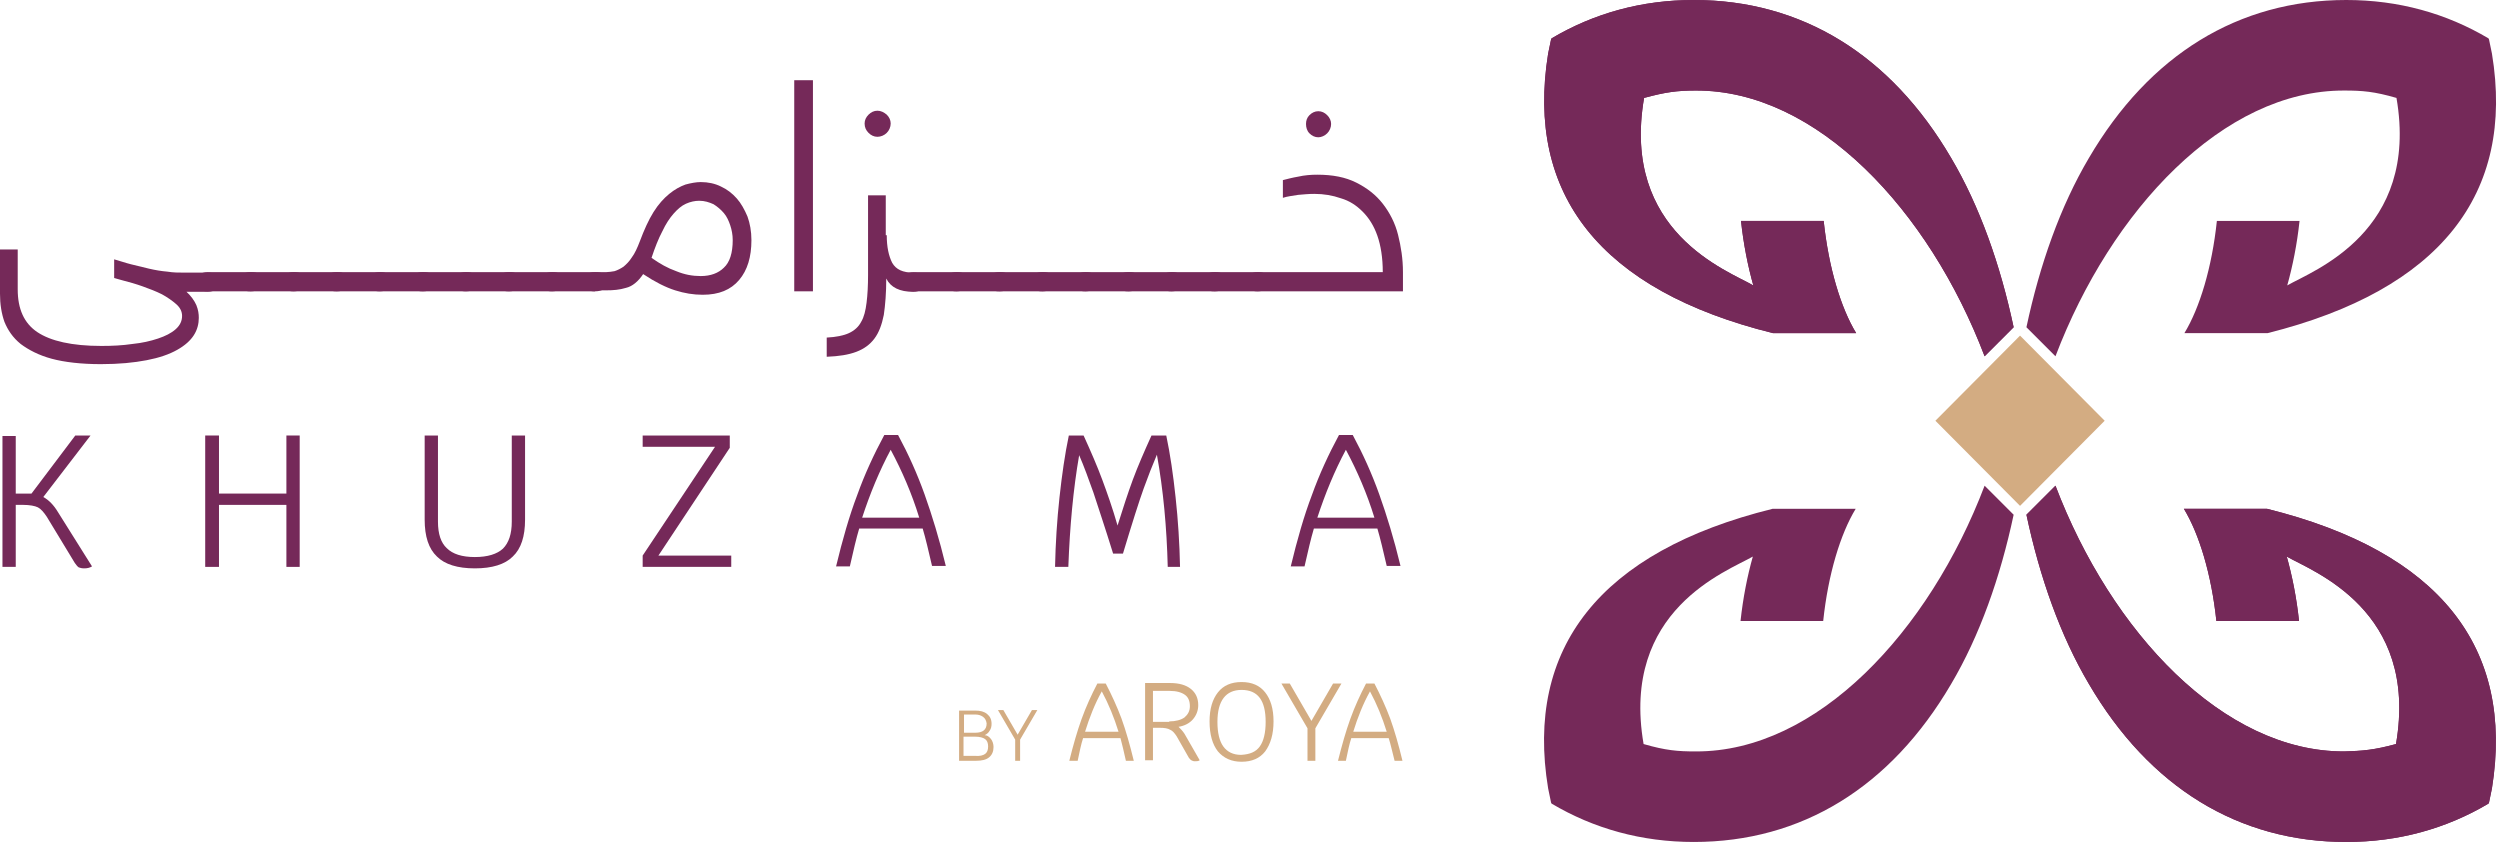 <svg width="386" height="130" viewBox="0 0 386 130" fill="none" xmlns="http://www.w3.org/2000/svg">
<path d="M298.825 64.962L311.894 51.818L324.962 64.962L311.894 78.106L298.825 64.962Z" fill="#D3AC82"/>
<path d="M253.846 15.12C250.275 35.862 266.762 41.788 270.713 44.068C269.877 41.105 269.193 37.686 268.813 34.115H281.578C282.338 41.333 284.237 47.563 286.593 51.438H277.323H273.828H273.752C247.083 44.828 235.535 30.012 239.03 8.282C239.182 7.522 239.334 6.838 239.486 6.078L239.562 5.926C246.096 2.051 253.466 0 261.52 0C278.159 0 291.911 8.434 301.256 24.389C305.663 31.835 308.854 40.877 310.906 50.526L306.423 55.009C297.837 32.443 280.514 13.904 261.823 13.98C259.012 13.98 257.189 14.208 253.846 15.12Z" fill="#752959"/>
<path d="M384.757 8.282C384.605 7.522 384.453 6.838 384.301 6.078L384.225 5.926C377.691 2.051 370.321 0 362.267 0C345.628 0 331.876 8.434 322.53 24.389C318.123 31.835 314.932 40.877 312.881 50.526L317.364 55.009C325.949 32.443 343.272 13.904 361.963 13.98C364.774 13.98 366.598 14.132 370.017 15.12C373.588 35.862 357.101 41.788 353.15 44.068C353.985 41.105 354.669 37.686 355.049 34.115H342.285C341.525 41.333 339.625 47.563 337.27 51.438H346.54H350.035H350.111C376.779 44.752 388.328 29.936 384.757 8.282Z" fill="#752959"/>
<path d="M253.846 15.12C250.275 35.862 266.762 41.788 270.713 44.068C269.877 41.105 269.193 37.686 268.813 34.115H281.578C282.338 41.333 284.237 47.563 286.593 51.438H277.323H273.828H273.752C247.083 44.828 235.535 30.012 239.03 8.282C239.182 7.522 239.334 6.838 239.486 6.078L239.562 5.926C246.096 2.051 253.466 0 261.52 0C278.159 0 291.911 8.434 301.256 24.389C305.663 31.835 308.854 40.877 310.906 50.526L306.423 55.009C297.837 32.443 280.514 13.904 261.823 13.98C259.012 13.98 257.189 14.208 253.846 15.12Z" fill="#752959"/>
<path d="M369.941 114.88C373.512 94.138 357.025 88.212 353.074 85.932C353.91 88.895 354.593 92.314 354.973 95.885H342.209C341.449 88.667 339.549 82.437 337.194 78.562H346.464H349.959H350.035C376.703 85.172 388.252 99.988 384.757 121.718C384.605 122.478 384.453 123.162 384.301 123.922L384.225 124.074C377.691 127.949 370.321 130 362.267 130C345.628 130 331.876 121.566 322.53 105.611C318.123 98.165 314.932 89.123 312.881 79.474L317.364 74.991C325.949 97.557 343.272 116.096 361.963 116.02C364.774 115.944 366.598 115.792 369.941 114.88Z" fill="#752959"/>
<path d="M239.03 121.718C239.182 122.478 239.334 123.162 239.486 123.922L239.562 124.074C246.096 127.949 253.466 130 261.52 130C278.159 130 291.911 121.566 301.257 105.611C305.663 98.165 308.855 89.123 310.906 79.474L306.423 74.991C297.838 97.557 280.515 116.096 261.824 116.02C259.012 116.02 257.189 115.868 253.77 114.88C250.199 94.138 266.686 88.212 270.637 85.932C269.801 88.895 269.118 92.314 268.738 95.885H281.502C282.262 88.667 284.162 82.437 286.517 78.562H277.247H273.752H273.676C247.008 85.172 235.459 100.064 239.03 121.718Z" fill="#752959"/>
<path d="M369.941 114.88C373.512 94.138 357.025 88.212 353.074 85.932C353.91 88.895 354.593 92.314 354.973 95.885H342.209C341.449 88.667 339.549 82.437 337.194 78.562H346.464H349.959H350.035C376.703 85.172 388.252 99.988 384.757 121.718C384.605 122.478 384.453 123.162 384.301 123.922L384.225 124.074C377.691 127.949 370.321 130 362.267 130C345.628 130 331.876 121.566 322.53 105.611C318.123 98.165 314.932 89.123 312.881 79.474L317.364 74.991C325.949 97.557 343.272 116.096 361.963 116.02C364.774 115.944 366.598 115.792 369.941 114.88Z" fill="#752959"/>
<path d="M28.72 44.98C29.48 45.663 30.012 46.423 30.316 47.107C30.619 47.867 30.695 48.475 30.695 49.082C30.695 49.994 30.468 50.906 29.936 51.742C29.404 52.578 28.568 53.337 27.352 54.021C26.137 54.705 24.617 55.237 22.642 55.617C20.666 55.996 18.387 56.224 15.576 56.224C12.537 56.224 9.953 55.921 7.978 55.389C6.002 54.857 4.407 54.021 3.191 53.109C1.975 52.122 1.216 50.982 0.684 49.69C0.228 48.399 0 46.955 0 45.359V38.521H2.735V44.676C2.735 47.715 3.723 49.918 5.774 51.286C7.826 52.653 11.093 53.413 15.652 53.413C17.323 53.413 18.919 53.337 20.438 53.109C21.958 52.957 23.25 52.654 24.389 52.274C25.529 51.894 26.441 51.438 27.125 50.83C27.808 50.222 28.112 49.538 28.112 48.779C28.112 48.095 27.808 47.487 27.201 46.955C26.593 46.423 25.833 45.891 24.997 45.435C24.085 44.98 23.098 44.6 22.034 44.22C20.97 43.84 19.907 43.536 18.995 43.308L17.627 42.928V40.041C18.463 40.269 19.299 40.573 20.21 40.801C21.122 41.029 22.034 41.257 23.022 41.484C24.009 41.712 24.921 41.864 25.833 41.94C26.745 42.092 27.58 42.092 28.416 42.092H32.063C32.595 42.092 32.975 42.168 33.279 42.396C33.583 42.624 33.659 43.004 33.659 43.536C33.659 44.144 33.507 44.6 33.279 44.752C32.975 44.904 32.595 45.056 32.063 45.056H28.72V44.98Z" fill="#752959"/>
<path d="M32.062 44.98C31.53 44.98 31.151 44.904 30.847 44.676C30.543 44.448 30.467 44.068 30.467 43.536C30.467 42.928 30.619 42.472 30.847 42.32C31.151 42.168 31.53 42.016 32.062 42.016H38.748C39.28 42.016 39.66 42.092 39.964 42.32C40.192 42.548 40.344 42.928 40.344 43.46C40.344 44.068 40.192 44.524 39.964 44.676C39.736 44.828 39.28 44.98 38.748 44.98H32.062Z" fill="#752959"/>
<path d="M38.674 44.98C38.142 44.98 37.762 44.904 37.458 44.676C37.154 44.448 37.078 44.068 37.078 43.536C37.078 42.928 37.23 42.472 37.458 42.32C37.762 42.168 38.142 42.016 38.674 42.016H45.36C45.892 42.016 46.272 42.092 46.575 42.32C46.803 42.548 46.955 42.928 46.955 43.46C46.955 44.068 46.803 44.524 46.575 44.676C46.348 44.828 45.892 44.98 45.36 44.98H38.674Z" fill="#752959"/>
<path d="M45.359 44.98C44.827 44.98 44.447 44.904 44.144 44.676C43.84 44.448 43.764 44.068 43.764 43.536C43.764 42.928 43.916 42.472 44.144 42.32C44.447 42.168 44.827 42.016 45.359 42.016H52.045C52.577 42.016 52.957 42.092 53.261 42.32C53.489 42.548 53.641 42.928 53.641 43.46C53.641 44.068 53.489 44.524 53.261 44.676C53.033 44.828 52.577 44.98 52.045 44.98H45.359Z" fill="#752959"/>
<path d="M51.97 44.98C51.438 44.98 51.058 44.904 50.754 44.676C50.45 44.448 50.374 44.068 50.374 43.536C50.374 42.928 50.526 42.472 50.754 42.32C51.058 42.168 51.438 42.016 51.97 42.016H58.656C59.188 42.016 59.568 42.092 59.871 42.32C60.099 42.548 60.251 42.928 60.251 43.46C60.251 44.068 60.099 44.524 59.871 44.676C59.644 44.828 59.188 44.98 58.656 44.98H51.97Z" fill="#752959"/>
<path d="M58.655 44.98C58.123 44.98 57.743 44.904 57.44 44.676C57.136 44.448 57.06 44.068 57.06 43.536C57.06 42.928 57.212 42.472 57.44 42.32C57.743 42.168 58.123 42.016 58.655 42.016H65.341C65.873 42.016 66.253 42.092 66.557 42.32C66.785 42.548 66.937 42.928 66.937 43.46C66.937 44.068 66.785 44.524 66.557 44.676C66.329 44.828 65.873 44.98 65.341 44.98H58.655Z" fill="#752959"/>
<path d="M65.266 44.98C64.734 44.98 64.354 44.904 64.05 44.676C63.746 44.448 63.67 44.068 63.67 43.536C63.67 42.928 63.822 42.472 64.05 42.32C64.354 42.168 64.734 42.016 65.266 42.016H71.952C72.484 42.016 72.863 42.092 73.167 42.32C73.395 42.548 73.547 42.928 73.547 43.46C73.547 44.068 73.395 44.524 73.167 44.676C72.939 44.828 72.484 44.98 71.952 44.98H65.266Z" fill="#752959"/>
<path d="M71.952 44.98C71.42 44.98 71.04 44.904 70.736 44.676C70.432 44.448 70.356 44.068 70.356 43.536C70.356 42.928 70.508 42.472 70.736 42.32C71.04 42.168 71.42 42.016 71.952 42.016H78.638C79.17 42.016 79.55 42.092 79.854 42.32C80.082 42.548 80.234 42.928 80.234 43.46C80.234 44.068 80.082 44.524 79.854 44.676C79.626 44.828 79.17 44.98 78.638 44.98H71.952Z" fill="#752959"/>
<path d="M78.562 44.98C78.031 44.98 77.651 44.904 77.347 44.676C77.043 44.448 76.967 44.068 76.967 43.536C76.967 42.928 77.119 42.472 77.347 42.32C77.651 42.168 78.031 42.016 78.562 42.016H85.249C85.78 42.016 86.16 42.092 86.464 42.32C86.692 42.548 86.844 42.928 86.844 43.46C86.844 44.068 86.692 44.524 86.464 44.676C86.236 44.828 85.78 44.98 85.249 44.98H78.562Z" fill="#752959"/>
<path d="M85.248 44.98C84.716 44.98 84.336 44.904 84.032 44.676C83.728 44.448 83.652 44.068 83.652 43.536C83.652 42.928 83.804 42.472 84.032 42.32C84.336 42.168 84.716 42.016 85.248 42.016H91.934C92.466 42.016 92.846 42.092 93.15 42.32C93.378 42.548 93.53 42.928 93.53 43.46C93.53 44.068 93.378 44.524 93.15 44.676C92.922 44.828 92.466 44.98 91.934 44.98H85.248Z" fill="#752959"/>
<path d="M113.132 37.078C113.132 36.242 112.98 35.482 112.752 34.798C112.525 34.114 112.221 33.431 111.765 32.899C111.309 32.367 110.777 31.911 110.169 31.531C109.485 31.227 108.802 30.999 107.966 30.999C107.282 30.999 106.598 31.151 105.914 31.455C105.231 31.759 104.623 32.291 104.015 32.975C103.407 33.659 102.799 34.57 102.267 35.71C101.66 36.85 101.128 38.217 100.596 39.813C101.887 40.725 103.103 41.408 104.395 41.864C105.686 42.396 106.902 42.624 108.194 42.624C109.713 42.624 110.929 42.168 111.765 41.333C112.676 40.497 113.132 39.053 113.132 37.078ZM91.858 44.98C91.326 44.98 90.947 44.904 90.643 44.676C90.339 44.448 90.263 44.068 90.263 43.536C90.263 42.928 90.415 42.472 90.643 42.32C90.947 42.168 91.326 42.016 91.858 42.016H93.606C93.986 42.016 94.442 41.94 94.897 41.864C95.353 41.712 95.809 41.484 96.265 41.181C96.721 40.801 97.177 40.345 97.557 39.737C98.013 39.129 98.392 38.293 98.772 37.306C99.456 35.482 100.14 33.963 100.9 32.747C101.66 31.531 102.495 30.619 103.331 29.936C104.167 29.252 105.003 28.796 105.838 28.492C106.674 28.264 107.51 28.112 108.194 28.112C109.333 28.112 110.397 28.34 111.309 28.796C112.297 29.252 113.056 29.86 113.74 30.619C114.424 31.379 114.956 32.367 115.412 33.431C115.792 34.494 116.02 35.71 116.02 37.078C116.02 39.661 115.412 41.712 114.12 43.232C112.828 44.752 111.005 45.511 108.498 45.511C107.054 45.511 105.686 45.283 104.243 44.828C102.799 44.372 101.128 43.536 99.304 42.32C98.544 43.46 97.633 44.22 96.645 44.448C95.657 44.752 94.669 44.828 93.606 44.828H91.858V44.98Z" fill="#752959"/>
<path d="M125.518 12.385H122.631V44.98H125.518V12.385Z" fill="#752959"/>
<path d="M133.495 19.071C133.495 18.539 133.723 18.083 134.103 17.703C134.483 17.323 134.939 17.095 135.47 17.095C136.002 17.095 136.458 17.323 136.914 17.703C137.294 18.083 137.522 18.539 137.522 19.071C137.522 19.603 137.294 20.134 136.914 20.514C136.534 20.894 136.002 21.122 135.47 21.122C134.939 21.122 134.483 20.894 134.103 20.514C133.723 20.134 133.495 19.679 133.495 19.071ZM136.914 36.318C136.914 38.142 137.218 39.509 137.75 40.573C138.358 41.636 139.421 42.092 141.017 42.092C141.549 42.092 141.929 42.168 142.232 42.396C142.536 42.624 142.612 43.004 142.612 43.536C142.612 44.144 142.46 44.6 142.232 44.752C141.929 44.904 141.549 45.056 141.017 45.056C138.889 45.056 137.522 44.372 136.838 43.004C136.838 45.208 136.686 47.107 136.458 48.627C136.154 50.146 135.698 51.362 135.014 52.273C134.331 53.185 133.419 53.869 132.203 54.325C130.988 54.781 129.544 55.009 127.645 55.085V52.122C129.088 52.046 130.228 51.818 131.064 51.438C131.899 51.058 132.583 50.45 132.963 49.69C133.419 48.931 133.647 47.943 133.799 46.727C133.951 45.511 134.027 44.068 134.027 42.472V30.164H136.762V36.318H136.914Z" fill="#752959"/>
<path d="M141.017 44.98C140.486 44.98 140.106 44.904 139.802 44.676C139.498 44.448 139.422 44.068 139.422 43.536C139.422 42.928 139.574 42.472 139.802 42.32C140.106 42.168 140.486 42.016 141.017 42.016H147.704C148.235 42.016 148.615 42.092 148.919 42.32C149.223 42.548 149.299 42.928 149.299 43.46C149.299 44.068 149.147 44.524 148.919 44.676C148.691 44.828 148.235 44.98 147.704 44.98H141.017Z" fill="#752959"/>
<path d="M147.703 44.98C147.171 44.98 146.791 44.904 146.487 44.676C146.183 44.448 146.107 44.068 146.107 43.536C146.107 42.928 146.259 42.472 146.487 42.32C146.791 42.168 147.171 42.016 147.703 42.016H154.389C154.921 42.016 155.301 42.092 155.605 42.32C155.909 42.548 155.985 42.928 155.985 43.46C155.985 44.068 155.833 44.524 155.605 44.676C155.377 44.828 154.921 44.98 154.389 44.98H147.703Z" fill="#752959"/>
<path d="M154.313 44.98C153.781 44.98 153.402 44.904 153.098 44.676C152.794 44.448 152.718 44.068 152.718 43.536C152.718 42.928 152.87 42.472 153.098 42.32C153.402 42.168 153.781 42.016 154.313 42.016H160.999C161.531 42.016 161.911 42.092 162.215 42.32C162.519 42.548 162.595 42.928 162.595 43.46C162.595 44.068 162.443 44.524 162.215 44.676C161.987 44.828 161.531 44.98 160.999 44.98H154.313Z" fill="#752959"/>
<path d="M160.924 44.98C160.392 44.98 160.012 44.904 159.708 44.676C159.404 44.448 159.328 44.068 159.328 43.536C159.328 42.928 159.48 42.472 159.708 42.32C160.012 42.168 160.392 42.016 160.924 42.016H167.61C168.142 42.016 168.522 42.092 168.825 42.32C169.129 42.548 169.205 42.928 169.205 43.46C169.205 44.068 169.053 44.524 168.825 44.676C168.598 44.828 168.142 44.98 167.61 44.98H160.924Z" fill="#752959"/>
<path d="M167.609 44.98C167.077 44.98 166.697 44.904 166.394 44.676C166.09 44.448 166.014 44.068 166.014 43.536C166.014 42.928 166.166 42.472 166.394 42.32C166.697 42.168 167.077 42.016 167.609 42.016H174.295C174.827 42.016 175.207 42.092 175.511 42.32C175.739 42.548 175.891 42.928 175.891 43.46C175.891 44.068 175.739 44.524 175.511 44.676C175.283 44.828 174.827 44.98 174.295 44.98H167.609Z" fill="#752959"/>
<path d="M174.22 44.98C173.688 44.98 173.308 44.904 173.004 44.676C172.7 44.448 172.624 44.068 172.624 43.536C172.624 42.928 172.776 42.472 173.004 42.32C173.308 42.168 173.688 42.016 174.22 42.016H180.906C181.438 42.016 181.817 42.092 182.121 42.32C182.349 42.548 182.501 42.928 182.501 43.46C182.501 44.068 182.349 44.524 182.121 44.676C181.893 44.828 181.438 44.98 180.906 44.98H174.22Z" fill="#752959"/>
<path d="M180.906 44.98C180.374 44.98 179.994 44.904 179.69 44.676C179.387 44.448 179.311 44.068 179.311 43.536C179.311 42.928 179.463 42.472 179.69 42.32C179.994 42.168 180.374 42.016 180.906 42.016H187.592C188.124 42.016 188.504 42.092 188.808 42.32C189.112 42.548 189.188 42.928 189.188 43.46C189.188 44.068 189.036 44.524 188.808 44.676C188.58 44.828 188.124 44.98 187.592 44.98H180.906Z" fill="#752959"/>
<path d="M187.516 44.98C186.985 44.98 186.605 44.904 186.301 44.676C185.997 44.448 185.921 44.068 185.921 43.536C185.921 42.928 186.073 42.472 186.301 42.32C186.605 42.168 186.985 42.016 187.516 42.016H194.203C194.734 42.016 195.114 42.092 195.418 42.32C195.722 42.548 195.798 42.928 195.798 43.46C195.798 44.068 195.646 44.524 195.418 44.676C195.19 44.828 194.734 44.98 194.203 44.98H187.516Z" fill="#752959"/>
<path d="M201.648 19.147C201.648 18.615 201.8 18.159 202.18 17.779C202.56 17.399 203.016 17.171 203.547 17.171C204.079 17.171 204.535 17.399 204.915 17.779C205.295 18.159 205.523 18.615 205.523 19.147C205.523 19.679 205.295 20.21 204.915 20.59C204.535 20.97 204.003 21.198 203.547 21.198C203.016 21.198 202.56 20.97 202.18 20.59C201.8 20.21 201.648 19.679 201.648 19.147ZM194.202 44.98C193.67 44.98 193.29 44.904 192.986 44.676C192.682 44.448 192.606 44.068 192.606 43.536C192.606 42.928 192.758 42.472 192.986 42.32C193.29 42.168 193.67 42.016 194.202 42.016H213.501C213.501 39.813 213.197 37.913 212.665 36.394C212.133 34.874 211.373 33.659 210.385 32.671C209.398 31.683 208.334 30.999 207.042 30.619C205.751 30.164 204.383 29.936 202.94 29.936C202.104 29.936 201.268 30.012 200.432 30.088C199.521 30.24 198.761 30.316 198.077 30.544V27.808C198.685 27.656 199.521 27.428 200.432 27.276C201.42 27.049 202.408 26.973 203.395 26.973C205.751 26.973 207.726 27.352 209.398 28.188C211.069 29.024 212.437 30.088 213.501 31.455C214.564 32.823 215.4 34.419 215.856 36.242C216.312 38.066 216.616 39.965 216.616 42.016V44.98H194.202Z" fill="#752959"/>
<path d="M14.208 87.452C13.828 87.68 13.448 87.756 12.992 87.756C12.613 87.756 12.385 87.68 12.157 87.604C11.929 87.452 11.777 87.224 11.549 86.92L7.218 79.778C6.762 79.094 6.306 78.562 5.85 78.334C5.394 78.106 4.559 77.954 3.571 77.954H2.431V87.528H0.38V67.317H2.431V76.207H4.103C4.483 76.207 4.711 76.207 4.863 76.207L11.625 67.241H13.98L6.686 76.739C7.522 77.195 8.282 77.954 8.965 79.094L14.208 87.452Z" fill="#752959"/>
<path d="M46.272 67.241V87.528H44.22V77.954H33.811V87.528H31.684V67.241H33.811V76.207H44.22V67.241H46.272Z" fill="#752959"/>
<path d="M67.469 85.932C66.177 84.716 65.569 82.817 65.569 80.234V67.241H67.621V80.538C67.621 82.437 68.077 83.805 68.988 84.641C69.9 85.552 71.344 86.008 73.319 86.008C75.295 86.008 76.738 85.552 77.65 84.716C78.562 83.805 79.018 82.437 79.018 80.538V67.241H81.069V80.234C81.069 82.817 80.461 84.716 79.17 85.932C77.954 87.148 75.978 87.756 73.319 87.756C70.66 87.756 68.684 87.148 67.469 85.932Z" fill="#752959"/>
<path d="M112.905 85.78V87.528H99.228V85.78L110.397 68.989H99.228V67.241H112.677V69.141L101.66 85.78H112.905Z" fill="#752959"/>
<path d="M141.929 79.93C140.79 76.207 139.27 72.712 137.523 69.445C135.775 72.712 134.331 76.207 133.116 79.93H141.929ZM142.461 81.601H132.66C132.204 83.121 131.748 85.096 131.216 87.452H129.089C130.077 83.349 131.14 79.626 132.356 76.435C133.496 73.244 134.939 70.129 136.535 67.165H138.662C140.258 70.129 141.625 73.168 142.765 76.359C143.905 79.55 145.044 83.273 146.032 87.376H143.905C143.373 85.096 142.917 83.121 142.461 81.601Z" fill="#752959"/>
<path d="M180.299 87.528C180.147 81.449 179.615 75.675 178.627 70.204C177.943 71.8 177.259 73.548 176.576 75.447C175.892 77.347 174.828 80.69 173.385 85.476H171.865C170.573 81.297 169.51 78.182 168.826 76.055C168.066 73.927 167.382 72.028 166.622 70.281C165.711 75.523 165.179 81.297 164.951 87.528H162.899C162.975 83.881 163.203 80.31 163.583 76.815C163.963 73.32 164.419 70.129 165.027 67.241H167.306C168.446 69.749 169.434 72.028 170.193 74.079C170.953 76.131 171.789 78.486 172.549 81.145C173.385 78.486 174.144 76.131 174.904 74.079C175.664 72.028 176.652 69.749 177.791 67.241H180.071C180.679 70.129 181.134 73.244 181.514 76.815C181.894 80.31 182.122 83.881 182.198 87.528H180.299Z" fill="#752959"/>
<path d="M212.209 79.93C211.07 76.207 209.55 72.712 207.803 69.445C206.055 72.712 204.612 76.207 203.396 79.93H212.209ZM212.665 81.601H202.864C202.408 83.121 201.952 85.096 201.42 87.452H199.293C200.281 83.349 201.344 79.626 202.56 76.435C203.7 73.244 205.143 70.129 206.739 67.165H208.866C210.462 70.129 211.829 73.168 212.969 76.359C214.109 79.55 215.249 83.273 216.236 87.376H214.109C213.577 85.096 213.121 83.121 212.665 81.601Z" fill="#752959"/>
<path d="M152.11 116.4C152.414 116.172 152.566 115.792 152.566 115.26C152.566 114.728 152.414 114.348 152.11 114.12C151.806 113.892 151.274 113.74 150.514 113.74H148.767V116.704H150.514C151.274 116.78 151.806 116.628 152.11 116.4ZM151.806 110.701C151.502 110.473 151.122 110.321 150.59 110.321H148.843V113.133H150.59C151.73 113.133 152.338 112.677 152.338 111.689C152.262 111.233 152.11 110.929 151.806 110.701ZM153.022 114.12C153.25 114.424 153.402 114.88 153.402 115.336C153.402 116.02 153.174 116.552 152.718 116.932C152.262 117.312 151.578 117.463 150.742 117.463H148.083V109.714H150.59C151.35 109.714 151.958 109.866 152.414 110.245C152.87 110.625 153.098 111.081 153.098 111.765C153.098 112.145 153.022 112.525 152.794 112.829C152.642 113.133 152.338 113.361 152.034 113.513C152.414 113.513 152.718 113.74 153.022 114.12Z" fill="#D3AC82"/>
<path d="M160.163 109.638L157.504 114.196V117.463H156.744V114.196L154.085 109.638H154.921L157.124 113.437L159.328 109.638H160.163Z" fill="#D3AC82"/>
<path d="M172.699 112.981C172.016 110.777 171.18 108.726 170.116 106.75C169.052 108.65 168.217 110.777 167.533 112.981H172.699ZM173.003 113.968H167.229C166.925 114.88 166.697 116.02 166.393 117.463H165.102C165.709 115.032 166.317 112.905 167.001 111.005C167.685 109.106 168.521 107.282 169.432 105.535H170.724C171.636 107.282 172.472 109.106 173.155 110.929C173.839 112.829 174.447 114.956 175.055 117.463H173.839C173.535 116.02 173.231 114.88 173.003 113.968Z" fill="#D3AC82"/>
<path d="M180.526 111.385C181.513 111.385 182.349 111.157 182.881 110.777C183.413 110.321 183.717 109.79 183.717 109.03C183.717 108.27 183.489 107.662 182.957 107.282C182.425 106.902 181.665 106.674 180.602 106.674H178.018V111.461H180.526V111.385ZM185.236 117.387C185.008 117.539 184.781 117.539 184.477 117.539C184.249 117.539 184.097 117.463 183.945 117.387C183.793 117.311 183.717 117.16 183.565 117.008L181.665 113.665C181.361 113.209 181.058 112.829 180.678 112.677C180.298 112.449 179.766 112.373 179.082 112.373H178.018V117.387H176.803V105.459H180.678C182.045 105.459 183.109 105.763 183.869 106.37C184.629 106.978 185.008 107.814 185.008 108.878C185.008 109.714 184.705 110.473 184.173 111.081C183.641 111.689 182.881 112.069 181.969 112.221C182.273 112.525 182.577 112.829 182.881 113.285L185.236 117.387Z" fill="#D3AC82"/>
<path d="M194.506 115.26C195.114 114.424 195.417 113.133 195.417 111.461C195.417 108.118 194.202 106.523 191.694 106.523C189.263 106.523 187.972 108.194 187.972 111.461C187.972 113.133 188.275 114.424 188.883 115.26C189.491 116.096 190.403 116.552 191.619 116.552C192.986 116.476 193.898 116.096 194.506 115.26ZM188.048 116.02C187.212 114.956 186.756 113.437 186.756 111.385C186.756 109.41 187.212 107.966 188.048 106.902C188.883 105.839 190.099 105.307 191.694 105.307C193.29 105.307 194.506 105.839 195.341 106.902C196.177 107.966 196.633 109.41 196.633 111.385C196.633 113.361 196.177 114.88 195.341 116.02C194.506 117.084 193.29 117.615 191.694 117.615C190.175 117.615 188.959 117.084 188.048 116.02Z" fill="#D3AC82"/>
<path d="M207.119 105.535L203.092 112.449V117.463H201.877V112.449L197.85 105.535H199.141L202.484 111.309L205.827 105.535H207.119Z" fill="#D3AC82"/>
<path d="M214.109 112.981C213.425 110.777 212.589 108.726 211.526 106.75C210.462 108.65 209.626 110.777 208.942 112.981H214.109ZM214.413 113.968H208.638C208.334 114.88 208.107 116.02 207.803 117.463H206.587C207.195 115.032 207.803 112.905 208.486 111.005C209.17 109.106 210.006 107.282 210.918 105.535H212.209C213.121 107.282 213.957 109.106 214.641 110.929C215.325 112.829 215.932 114.956 216.54 117.463H215.324C214.945 116.02 214.717 114.88 214.413 113.968Z" fill="#D3AC82"/>
</svg>
